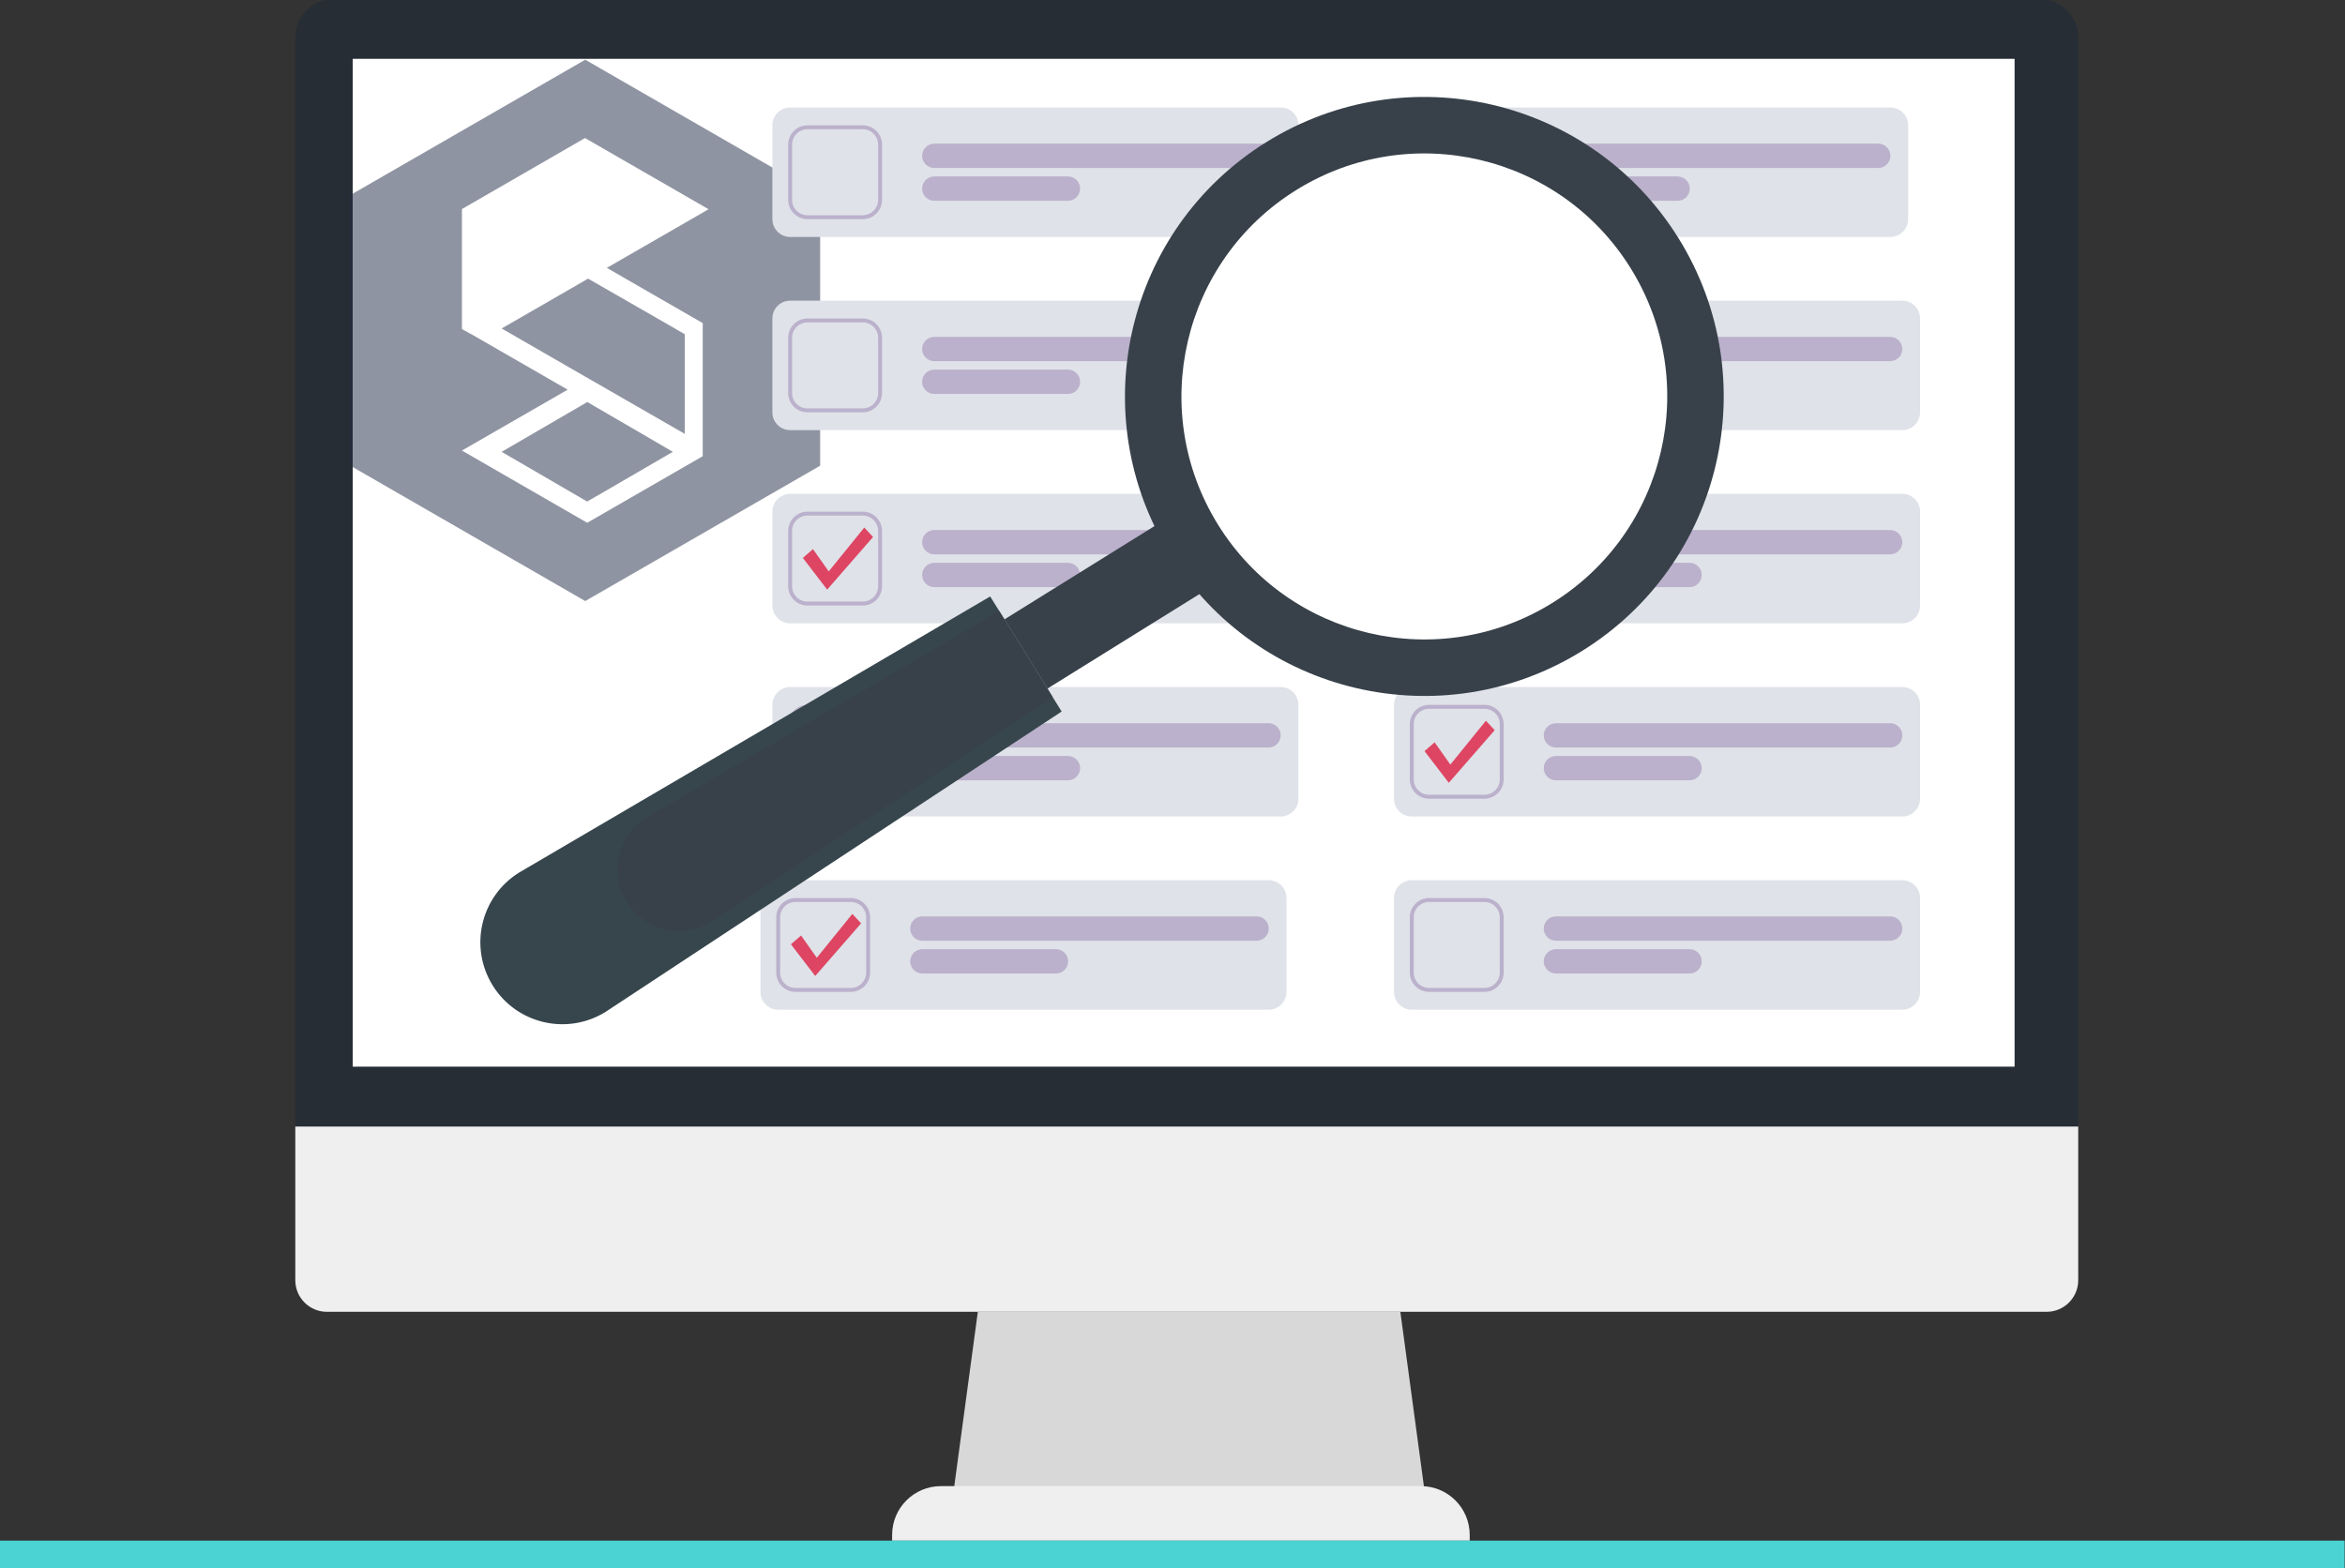 <?xml version="1.0" encoding="UTF-8"?>
<svg width="589px" height="394px" viewBox="0 0 589 394" version="1.1" xmlns="http://www.w3.org/2000/svg" xmlns:xlink="http://www.w3.org/1999/xlink">
    <rect x="0" y="0" width="589" height="394" fill="#333333" stroke="none"/>
    <title>Artboard Copy 4</title>
    <g id="Artboard-Copy-4" stroke="none" stroke-width="1" fill="none" fill-rule="evenodd">
        <g id="225" transform="translate(-0.016, -0.277)">
            <g id="Group-2">
                <polyline id="Fill-199" fill="#D8D8D8" points="358.218 377.737 239.149 377.737 245.992 327.098 351.375 327.098 358.218 377.737"></polyline>
                <path d="M83.831,329.835 C78.504,329.835 74.186,325.517 74.186,320.19 L74.186,9.646 C74.186,4.319 78.504,0 83.831,0 L512.365,0 C517.692,0 522.011,4.319 522.011,9.646 L522.011,320.19 C522.011,325.517 517.692,329.835 512.365,329.835 L83.831,329.835 Z" id="Fill-200" fill="#272D35"></path>
                <path d="M74.186,283.302 L74.186,321.897 C74.186,326.281 77.74,329.836 82.125,329.836 L514.071,329.836 C518.456,329.836 522.011,326.281 522.011,321.897 L522.011,283.302 L74.186,283.302" id="Fill-201" fill="#EFEFEF"></path>
                <path d="M369.167,387.317 L224.094,387.317 L224.094,385.885 C224.094,379.118 229.581,373.631 236.348,373.631 L356.913,373.631 C363.681,373.631 369.167,379.118 369.167,385.885 L369.167,387.317" id="Fill-203" fill="#EFEFEF"></path>
                <polygon id="Fill-204" fill="#4BD2D2" points="0 394.774 588.915 394.774 588.915 387.317 0 387.317"></polygon>
            </g>
            <polygon id="BG" fill="#FFFFFF" points="88.601 268.249 506.027 268.249 506.027 15.055 88.601 15.055"></polygon>
        </g>
        <g id="logo" opacity="0.5" transform="translate(88, 15)" fill="#202945" fill-rule="nonzero">
            <path d="M58.998,0 L0,34.001 L0,101.999 L58.998,136 L118,101.999 L118,34.001 L58.998,0 Z M88.506,66.174 L88.506,99.608 L59.495,116.336 L28.026,98.19 L54.579,82.898 L31.058,69.344 L28.026,67.673 L28.026,37.523 L29.432,36.712 L58.935,19.678 L89.974,37.566 L64.42,52.295 L88.506,66.174 Z" id="Shape"></path>
            <polygon id="Path" points="61.945 109.584 61.945 109.565 59.479 111 38 98.514 59.512 86 73.055 93.874 81 98.51"></polygon>
            <polygon id="Path" points="84 68.966 83.995 94 73.019 87.684 73.015 87.684 60.567 80.519 60.558 80.524 38 67.522 59.716 55 81.994 67.8 81.99 67.81"></polygon>
        </g>
        <g id="exams" transform="translate(191, 27)">
            <g id="Group-3" transform="translate(3, 0)">
                <path d="M127.662,32.533 L4.475,32.533 C2.004,32.533 0,30.53 0,28.058 L0,4.475 C0,2.004 2.004,0 4.475,0 L127.662,0 C130.133,0 132.137,2.004 132.137,4.475 L132.137,28.058 C132.137,30.53 130.133,32.533 127.662,32.533" id="Fill-48" fill="#DFE2E8"></path>
                <path d="M22.704,27.562 L22.704,27.07 L8.811,27.07 C7.744,27.07 6.783,26.639 6.083,25.94 C5.385,25.241 4.954,24.28 4.954,23.213 L4.954,9.32 C4.954,8.254 5.385,7.293 6.083,6.593 C6.783,5.894 7.744,5.464 8.811,5.463 L22.704,5.463 C23.77,5.464 24.731,5.894 25.431,6.593 C26.129,7.292 26.56,8.254 26.56,9.32 L26.56,23.213 C26.56,24.28 26.129,25.241 25.431,25.94 C24.731,26.639 23.77,27.07 22.704,27.07 L22.704,28.055 C25.378,28.054 27.544,25.887 27.545,23.213 L27.545,9.32 C27.544,6.646 25.378,4.479 22.704,4.479 L8.811,4.479 C6.137,4.479 3.97,6.646 3.969,9.32 L3.969,23.213 C3.97,25.887 6.137,28.054 8.811,28.055 L22.704,28.055 L22.704,27.562" id="Fill-49" fill="#BBB1CC"></path>
                <path d="M124.62,15.202 L40.669,15.202 C38.981,15.202 37.612,13.834 37.612,12.147 C37.612,10.459 38.981,9.091 40.669,9.091 L124.62,9.091 C126.307,9.091 127.675,10.459 127.675,12.147 C127.675,13.834 126.307,15.202 124.62,15.202" id="Fill-50" fill="#BBB1CC"></path>
                <path d="M74.236,23.442 L40.669,23.442 C38.981,23.442 37.612,22.074 37.612,20.387 C37.612,18.699 38.981,17.331 40.669,17.331 L74.236,17.331 C75.924,17.331 77.293,18.699 77.293,20.387 C77.293,22.074 75.924,23.442 74.236,23.442" id="Fill-51" fill="#BBB1CC"></path>
            </g>
            <g id="Group-4" transform="translate(3, 48.533)">
                <path d="M127.662,32.532 L4.475,32.532 C2.004,32.532 0,30.528 0,28.057 L0,4.474 C0,2.003 2.004,0 4.475,0 L127.662,0 C130.133,0 132.137,2.003 132.137,4.474 L132.137,28.057 C132.137,30.528 130.133,32.532 127.662,32.532" id="Fill-52" fill="#DFE2E8"></path>
                <path d="M22.704,27.561 L22.704,27.069 L8.811,27.069 C7.744,27.069 6.783,26.638 6.083,25.939 C5.385,25.24 4.954,24.279 4.954,23.213 L4.954,9.319 C4.954,8.253 5.385,7.292 6.083,6.592 C6.783,5.894 7.744,5.463 8.811,5.463 L22.704,5.463 C23.77,5.463 24.731,5.894 25.431,6.592 C26.129,7.292 26.56,8.253 26.56,9.319 L26.56,23.213 C26.56,24.279 26.129,25.24 25.431,25.939 C24.731,26.638 23.77,27.069 22.704,27.069 L22.704,28.053 C25.378,28.053 27.544,25.886 27.545,23.213 L27.545,9.319 C27.544,6.646 25.378,4.478 22.704,4.478 L8.811,4.478 C6.137,4.478 3.97,6.646 3.969,9.319 L3.969,23.213 C3.97,25.887 6.137,28.053 8.811,28.053 L22.704,28.053 L22.704,27.561" id="Fill-53" fill="#BBB1CC"></path>
                <path d="M124.62,15.202 L40.669,15.202 C38.981,15.202 37.612,13.834 37.612,12.146 C37.612,10.458 38.981,9.09 40.669,9.09 L124.62,9.09 C126.307,9.09 127.675,10.458 127.675,12.146 C127.675,13.834 126.307,15.202 124.62,15.202" id="Fill-54" fill="#BBB1CC"></path>
                <path d="M74.236,23.442 L40.669,23.442 C38.981,23.442 37.612,22.073 37.612,20.386 C37.612,18.698 38.981,17.33 40.669,17.33 L74.236,17.33 C75.924,17.33 77.293,18.698 77.293,20.386 C77.293,22.073 75.924,23.442 74.236,23.442" id="Fill-55" fill="#BBB1CC"></path>
            </g>
            <g id="Group-6" transform="translate(3, 145.598)">
                <path d="M127.662,32.533 L4.475,32.533 C2.004,32.533 0,30.53 0,28.058 L0,4.475 C0,2.003 2.004,0 4.475,0 L127.662,0 C130.133,0 132.137,2.003 132.137,4.475 L132.137,28.058 C132.137,30.53 130.133,32.533 127.662,32.533" id="Fill-64" fill="#DFE2E8"></path>
                <path d="M22.704,27.562 L22.704,27.07 L8.811,27.07 C7.744,27.069 6.783,26.639 6.083,25.94 C5.385,25.24 4.954,24.279 4.954,23.213 L4.954,9.32 C4.954,8.253 5.385,7.292 6.083,6.593 C6.783,5.894 7.744,5.464 8.811,5.463 L22.704,5.463 C23.77,5.464 24.731,5.894 25.431,6.593 C26.129,7.292 26.56,8.253 26.56,9.32 L26.56,23.213 C26.56,24.279 26.129,25.24 25.431,25.94 C24.731,26.639 23.77,27.069 22.704,27.07 L22.704,28.054 C25.378,28.054 27.544,25.887 27.545,23.213 L27.545,9.32 C27.544,6.646 25.378,4.479 22.704,4.479 L8.811,4.479 C6.137,4.479 3.97,6.646 3.969,9.32 L3.969,23.213 C3.97,25.887 6.137,28.054 8.811,28.054 L22.704,28.054 L22.704,27.562" id="Fill-65" fill="#BBB1CC"></path>
                <path d="M124.62,15.202 L40.669,15.202 C38.981,15.202 37.612,13.834 37.612,12.147 C37.612,10.459 38.981,9.091 40.669,9.091 L124.62,9.091 C126.307,9.091 127.675,10.459 127.675,12.147 C127.675,13.834 126.307,15.202 124.62,15.202" id="Fill-66" fill="#BBB1CC"></path>
                <path d="M74.236,23.442 L40.669,23.442 C38.981,23.442 37.612,22.074 37.612,20.386 C37.612,18.699 38.981,17.33 40.669,17.33 L74.236,17.33 C75.924,17.33 77.293,18.699 77.293,20.386 C77.293,22.074 75.924,23.442 74.236,23.442" id="Fill-67" fill="#BBB1CC"></path>
            </g>
            <g id="Group-5" transform="translate(3, 97.065)">
                <path d="M127.662,32.533 L4.475,32.533 C2.004,32.533 0,30.529 0,28.058 L0,4.475 C0,2.003 2.004,0 4.475,0 L127.662,0 C130.133,0 132.137,2.003 132.137,4.475 L132.137,28.058 C132.137,30.529 130.133,32.533 127.662,32.533" id="Fill-78" fill="#DFE2E8"></path>
                <path d="M22.704,27.562 L22.704,27.07 L8.811,27.07 C7.744,27.069 6.783,26.639 6.083,25.94 C5.385,25.24 4.954,24.279 4.954,23.213 L4.954,9.32 C4.954,8.253 5.385,7.292 6.083,6.593 C6.783,5.894 7.744,5.463 8.811,5.463 L22.704,5.463 C23.77,5.463 24.731,5.894 25.431,6.593 C26.129,7.292 26.56,8.253 26.56,9.32 L26.56,23.213 C26.56,24.279 26.129,25.241 25.431,25.94 C24.731,26.639 23.77,27.069 22.704,27.07 L22.704,28.054 C25.378,28.054 27.544,25.887 27.545,23.213 L27.545,9.32 C27.544,6.646 25.378,4.479 22.704,4.478 L8.811,4.478 C6.137,4.479 3.97,6.646 3.969,9.32 L3.969,23.213 C3.97,25.887 6.137,28.054 8.811,28.054 L22.704,28.054 L22.704,27.562" id="Fill-79" fill="#BBB1CC"></path>
                <path d="M124.62,15.202 L40.669,15.202 C38.981,15.202 37.612,13.834 37.612,12.146 C37.612,10.458 38.981,9.09 40.669,9.09 L124.62,9.09 C126.307,9.09 127.675,10.458 127.675,12.146 C127.675,13.834 126.307,15.202 124.62,15.202" id="Fill-80" fill="#BBB1CC"></path>
                <path d="M74.236,23.442 L40.669,23.442 C38.981,23.442 37.612,22.074 37.612,20.386 C37.612,18.698 38.981,17.33 40.669,17.33 L74.236,17.33 C75.924,17.33 77.293,18.698 77.293,20.386 C77.293,22.074 75.924,23.442 74.236,23.442" id="Fill-81" fill="#BBB1CC"></path>
                <polyline id="Fill-82" fill="#DD4563" points="10.202 13.893 7.659 16.097 13.761 24.063 25.287 10.842 23.084 8.469 14.154 19.487 10.202 13.893"></polyline>
            </g>
            <g id="Group-5" transform="translate(0, 194.131)">
                <path d="M127.662,32.533 L4.475,32.533 C2.004,32.533 0,30.529 0,28.058 L0,4.475 C0,2.003 2.004,0 4.475,0 L127.662,0 C130.133,0 132.137,2.003 132.137,4.475 L132.137,28.058 C132.137,30.529 130.133,32.533 127.662,32.533" id="Fill-78" fill="#DFE2E8"></path>
                <path d="M22.704,27.562 L22.704,27.07 L8.811,27.07 C7.744,27.069 6.783,26.639 6.083,25.94 C5.385,25.24 4.954,24.279 4.954,23.213 L4.954,9.32 C4.954,8.253 5.385,7.292 6.083,6.593 C6.783,5.894 7.744,5.463 8.811,5.463 L22.704,5.463 C23.77,5.463 24.731,5.894 25.431,6.593 C26.129,7.292 26.56,8.253 26.56,9.32 L26.56,23.213 C26.56,24.279 26.129,25.241 25.431,25.94 C24.731,26.639 23.77,27.069 22.704,27.07 L22.704,28.054 C25.378,28.054 27.544,25.887 27.545,23.213 L27.545,9.32 C27.544,6.646 25.378,4.479 22.704,4.478 L8.811,4.478 C6.137,4.479 3.97,6.646 3.969,9.32 L3.969,23.213 C3.97,25.887 6.137,28.054 8.811,28.054 L22.704,28.054 L22.704,27.562" id="Fill-79" fill="#BBB1CC"></path>
                <path d="M124.62,15.202 L40.669,15.202 C38.981,15.202 37.612,13.834 37.612,12.146 C37.612,10.458 38.981,9.09 40.669,9.09 L124.62,9.09 C126.307,9.09 127.675,10.458 127.675,12.146 C127.675,13.834 126.307,15.202 124.62,15.202" id="Fill-80" fill="#BBB1CC"></path>
                <path d="M74.236,23.442 L40.669,23.442 C38.981,23.442 37.612,22.074 37.612,20.386 C37.612,18.698 38.981,17.33 40.669,17.33 L74.236,17.33 C75.924,17.33 77.293,18.698 77.293,20.386 C77.293,22.074 75.924,23.442 74.236,23.442" id="Fill-81" fill="#BBB1CC"></path>
                <polyline id="Fill-82" fill="#DD4563" points="10.202 13.893 7.659 16.097 13.761 24.063 25.287 10.842 23.084 8.469 14.154 19.487 10.202 13.893"></polyline>
            </g>
            <g id="Group-3" transform="translate(159.137, 48.533)">
                <path d="M127.662,32.533 L4.475,32.533 C2.004,32.533 0,30.53 0,28.058 L0,4.475 C0,2.004 2.004,0 4.475,0 L127.662,0 C130.133,0 132.137,2.004 132.137,4.475 L132.137,28.058 C132.137,30.53 130.133,32.533 127.662,32.533" id="Fill-48" fill="#DFE2E8"></path>
                <path d="M22.704,27.562 L22.704,27.07 L8.811,27.07 C7.744,27.07 6.783,26.639 6.083,25.94 C5.385,25.241 4.954,24.28 4.954,23.213 L4.954,9.32 C4.954,8.254 5.385,7.293 6.083,6.593 C6.783,5.894 7.744,5.464 8.811,5.463 L22.704,5.463 C23.77,5.464 24.731,5.894 25.431,6.593 C26.129,7.292 26.56,8.254 26.56,9.32 L26.56,23.213 C26.56,24.28 26.129,25.241 25.431,25.94 C24.731,26.639 23.77,27.07 22.704,27.07 L22.704,28.055 C25.378,28.054 27.544,25.887 27.545,23.213 L27.545,9.32 C27.544,6.646 25.378,4.479 22.704,4.479 L8.811,4.479 C6.137,4.479 3.97,6.646 3.969,9.32 L3.969,23.213 C3.97,25.887 6.137,28.054 8.811,28.055 L22.704,28.055 L22.704,27.562" id="Fill-49" fill="#BBB1CC"></path>
                <path d="M124.62,15.202 L40.669,15.202 C38.981,15.202 37.612,13.834 37.612,12.147 C37.612,10.459 38.981,9.091 40.669,9.091 L124.62,9.091 C126.307,9.091 127.675,10.459 127.675,12.147 C127.675,13.834 126.307,15.202 124.62,15.202" id="Fill-50" fill="#BBB1CC"></path>
                <path d="M74.236,23.442 L40.669,23.442 C38.981,23.442 37.612,22.074 37.612,20.387 C37.612,18.699 38.981,17.331 40.669,17.331 L74.236,17.331 C75.924,17.331 77.293,18.699 77.293,20.387 C77.293,22.074 75.924,23.442 74.236,23.442" id="Fill-51" fill="#BBB1CC"></path>
            </g>
            <g id="Group-4" transform="translate(159.137, 97.066)">
                <path d="M127.662,32.532 L4.475,32.532 C2.004,32.532 0,30.528 0,28.057 L0,4.474 C0,2.003 2.004,0 4.475,0 L127.662,0 C130.133,0 132.137,2.003 132.137,4.474 L132.137,28.057 C132.137,30.528 130.133,32.532 127.662,32.532" id="Fill-52" fill="#DFE2E8"></path>
                <path d="M22.704,27.561 L22.704,27.069 L8.811,27.069 C7.744,27.069 6.783,26.638 6.083,25.939 C5.385,25.24 4.954,24.279 4.954,23.213 L4.954,9.319 C4.954,8.253 5.385,7.292 6.083,6.592 C6.783,5.894 7.744,5.463 8.811,5.463 L22.704,5.463 C23.77,5.463 24.731,5.894 25.431,6.592 C26.129,7.292 26.56,8.253 26.56,9.319 L26.56,23.213 C26.56,24.279 26.129,25.24 25.431,25.939 C24.731,26.638 23.77,27.069 22.704,27.069 L22.704,28.053 C25.378,28.053 27.544,25.886 27.545,23.213 L27.545,9.319 C27.544,6.646 25.378,4.478 22.704,4.478 L8.811,4.478 C6.137,4.478 3.97,6.646 3.969,9.319 L3.969,23.213 C3.97,25.887 6.137,28.053 8.811,28.053 L22.704,28.053 L22.704,27.561" id="Fill-53" fill="#BBB1CC"></path>
                <path d="M124.62,15.202 L40.669,15.202 C38.981,15.202 37.612,13.834 37.612,12.146 C37.612,10.458 38.981,9.09 40.669,9.09 L124.62,9.09 C126.307,9.09 127.675,10.458 127.675,12.146 C127.675,13.834 126.307,15.202 124.62,15.202" id="Fill-54" fill="#BBB1CC"></path>
                <path d="M74.236,23.442 L40.669,23.442 C38.981,23.442 37.612,22.073 37.612,20.386 C37.612,18.698 38.981,17.33 40.669,17.33 L74.236,17.33 C75.924,17.33 77.293,18.698 77.293,20.386 C77.293,22.073 75.924,23.442 74.236,23.442" id="Fill-55" fill="#BBB1CC"></path>
            </g>
            <g id="Group-6" transform="translate(159.137, 194.131)">
                <path d="M127.662,32.533 L4.475,32.533 C2.004,32.533 0,30.53 0,28.058 L0,4.475 C0,2.003 2.004,0 4.475,0 L127.662,0 C130.133,0 132.137,2.003 132.137,4.475 L132.137,28.058 C132.137,30.53 130.133,32.533 127.662,32.533" id="Fill-64" fill="#DFE2E8"></path>
                <path d="M22.704,27.562 L22.704,27.07 L8.811,27.07 C7.744,27.069 6.783,26.639 6.083,25.94 C5.385,25.24 4.954,24.279 4.954,23.213 L4.954,9.32 C4.954,8.253 5.385,7.292 6.083,6.593 C6.783,5.894 7.744,5.464 8.811,5.463 L22.704,5.463 C23.77,5.464 24.731,5.894 25.431,6.593 C26.129,7.292 26.56,8.253 26.56,9.32 L26.56,23.213 C26.56,24.279 26.129,25.24 25.431,25.94 C24.731,26.639 23.77,27.069 22.704,27.07 L22.704,28.054 C25.378,28.054 27.544,25.887 27.545,23.213 L27.545,9.32 C27.544,6.646 25.378,4.479 22.704,4.479 L8.811,4.479 C6.137,4.479 3.97,6.646 3.969,9.32 L3.969,23.213 C3.97,25.887 6.137,28.054 8.811,28.054 L22.704,28.054 L22.704,27.562" id="Fill-65" fill="#BBB1CC"></path>
                <path d="M124.62,15.202 L40.669,15.202 C38.981,15.202 37.612,13.834 37.612,12.147 C37.612,10.459 38.981,9.091 40.669,9.091 L124.62,9.091 C126.307,9.091 127.675,10.459 127.675,12.147 C127.675,13.834 126.307,15.202 124.62,15.202" id="Fill-66" fill="#BBB1CC"></path>
                <path d="M74.236,23.442 L40.669,23.442 C38.981,23.442 37.612,22.074 37.612,20.386 C37.612,18.699 38.981,17.33 40.669,17.33 L74.236,17.33 C75.924,17.33 77.293,18.699 77.293,20.386 C77.293,22.074 75.924,23.442 74.236,23.442" id="Fill-67" fill="#BBB1CC"></path>
            </g>
            <g id="Group-5" transform="translate(159.137, 145.598)">
                <path d="M127.662,32.533 L4.475,32.533 C2.004,32.533 0,30.529 0,28.058 L0,4.475 C0,2.003 2.004,0 4.475,0 L127.662,0 C130.133,0 132.137,2.003 132.137,4.475 L132.137,28.058 C132.137,30.529 130.133,32.533 127.662,32.533" id="Fill-78" fill="#DFE2E8"></path>
                <path d="M22.704,27.562 L22.704,27.07 L8.811,27.07 C7.744,27.069 6.783,26.639 6.083,25.94 C5.385,25.24 4.954,24.279 4.954,23.213 L4.954,9.32 C4.954,8.253 5.385,7.292 6.083,6.593 C6.783,5.894 7.744,5.463 8.811,5.463 L22.704,5.463 C23.77,5.463 24.731,5.894 25.431,6.593 C26.129,7.292 26.56,8.253 26.56,9.32 L26.56,23.213 C26.56,24.279 26.129,25.241 25.431,25.94 C24.731,26.639 23.77,27.069 22.704,27.07 L22.704,28.054 C25.378,28.054 27.544,25.887 27.545,23.213 L27.545,9.32 C27.544,6.646 25.378,4.479 22.704,4.478 L8.811,4.478 C6.137,4.479 3.97,6.646 3.969,9.32 L3.969,23.213 C3.97,25.887 6.137,28.054 8.811,28.054 L22.704,28.054 L22.704,27.562" id="Fill-79" fill="#BBB1CC"></path>
                <path d="M124.62,15.202 L40.669,15.202 C38.981,15.202 37.612,13.834 37.612,12.146 C37.612,10.458 38.981,9.09 40.669,9.09 L124.62,9.09 C126.307,9.09 127.675,10.458 127.675,12.146 C127.675,13.834 126.307,15.202 124.62,15.202" id="Fill-80" fill="#BBB1CC"></path>
                <path d="M74.236,23.442 L40.669,23.442 C38.981,23.442 37.612,22.074 37.612,20.386 C37.612,18.698 38.981,17.33 40.669,17.33 L74.236,17.33 C75.924,17.33 77.293,18.698 77.293,20.386 C77.293,22.074 75.924,23.442 74.236,23.442" id="Fill-81" fill="#BBB1CC"></path>
                <polyline id="Fill-82" fill="#DD4563" points="10.202 13.893 7.659 16.097 13.761 24.063 25.287 10.842 23.084 8.469 14.154 19.487 10.202 13.893"></polyline>
            </g>
            <g id="Group-5" transform="translate(156.137, 0)">
                <path d="M127.662,32.533 L4.475,32.533 C2.004,32.533 0,30.529 0,28.058 L0,4.475 C0,2.003 2.004,0 4.475,0 L127.662,0 C130.133,0 132.137,2.003 132.137,4.475 L132.137,28.058 C132.137,30.529 130.133,32.533 127.662,32.533" id="Fill-78" fill="#DFE2E8"></path>
                <path d="M22.704,27.562 L22.704,27.07 L8.811,27.07 C7.744,27.069 6.783,26.639 6.083,25.94 C5.385,25.24 4.954,24.279 4.954,23.213 L4.954,9.32 C4.954,8.253 5.385,7.292 6.083,6.593 C6.783,5.894 7.744,5.463 8.811,5.463 L22.704,5.463 C23.77,5.463 24.731,5.894 25.431,6.593 C26.129,7.292 26.56,8.253 26.56,9.32 L26.56,23.213 C26.56,24.279 26.129,25.241 25.431,25.94 C24.731,26.639 23.77,27.069 22.704,27.07 L22.704,28.054 C25.378,28.054 27.544,25.887 27.545,23.213 L27.545,9.32 C27.544,6.646 25.378,4.479 22.704,4.478 L8.811,4.478 C6.137,4.479 3.97,6.646 3.969,9.32 L3.969,23.213 C3.97,25.887 6.137,28.054 8.811,28.054 L22.704,28.054 L22.704,27.562" id="Fill-79" fill="#BBB1CC"></path>
                <path d="M124.62,15.202 L40.669,15.202 C38.981,15.202 37.612,13.834 37.612,12.146 C37.612,10.458 38.981,9.09 40.669,9.09 L124.62,9.09 C126.307,9.09 127.675,10.458 127.675,12.146 C127.675,13.834 126.307,15.202 124.62,15.202" id="Fill-80" fill="#BBB1CC"></path>
                <path d="M74.236,23.442 L40.669,23.442 C38.981,23.442 37.612,22.074 37.612,20.386 C37.612,18.698 38.981,17.33 40.669,17.33 L74.236,17.33 C75.924,17.33 77.293,18.698 77.293,20.386 C77.293,22.074 75.924,23.442 74.236,23.442" id="Fill-81" fill="#BBB1CC"></path>
                <polyline id="Fill-82" fill="#DD4563" points="10.202 13.893 7.659 16.097 13.761 24.063 25.287 10.842 23.084 8.469 14.154 19.487 10.202 13.893"></polyline>
            </g>
        </g>
        <g id="Lupa" transform="translate(120.653, 24.353)">
            <circle id="Oval" fill="#FFFFFF" style="mix-blend-mode: saturation;" cx="237.847" cy="75.147" r="65.5"></circle>
            <path d="M269.296,127.091 C240.679,144.887 203.066,136.102 185.287,107.468 C167.508,78.834 176.293,41.197 204.911,23.401 C233.529,5.605 271.141,14.39 288.92,43.023 C306.7,71.657 297.914,109.295 269.296,127.091 M197.426,11.346 C162.155,33.28 151.326,79.67 173.24,114.96 C195.153,150.251 241.51,161.08 276.781,139.146 C312.053,117.212 322.882,70.823 300.968,35.532 C279.055,0.241 232.697,-10.588 197.426,11.346 Z" id="Fill-215" fill="#38414A"></path>
            <polyline id="Fill-216" fill="#38414A" points="131.632 131.253 142.429 148.641 182.61 123.654 171.813 106.266 131.632 131.253"></polyline>
            <g id="Group" transform="translate(0, 125.493)">
                <path d="M3.103,97.738 L3.103,97.738 C9.103,107.401 21.797,110.366 31.455,104.36 L146.006,28.908 L128.056,0 L9.726,69.367 C0.068,75.372 -2.897,88.074 3.103,97.738" id="Fill-217" fill="#37464D"></path>
                <path d="M36.794,76.787 L36.794,76.787 C41.285,84.02 50.785,86.239 58.013,81.744 L143.748,25.272 L130.314,3.636 L41.75,55.552 C34.522,60.048 32.303,69.555 36.794,76.787" id="Fill-218" fill="#38414A"></path>
            </g>
            <circle id="Oval" fill="#FFFFFF" opacity="0.674" cx="225.347" cy="58.647" r="35"></circle>
        </g>
    </g>
</svg>